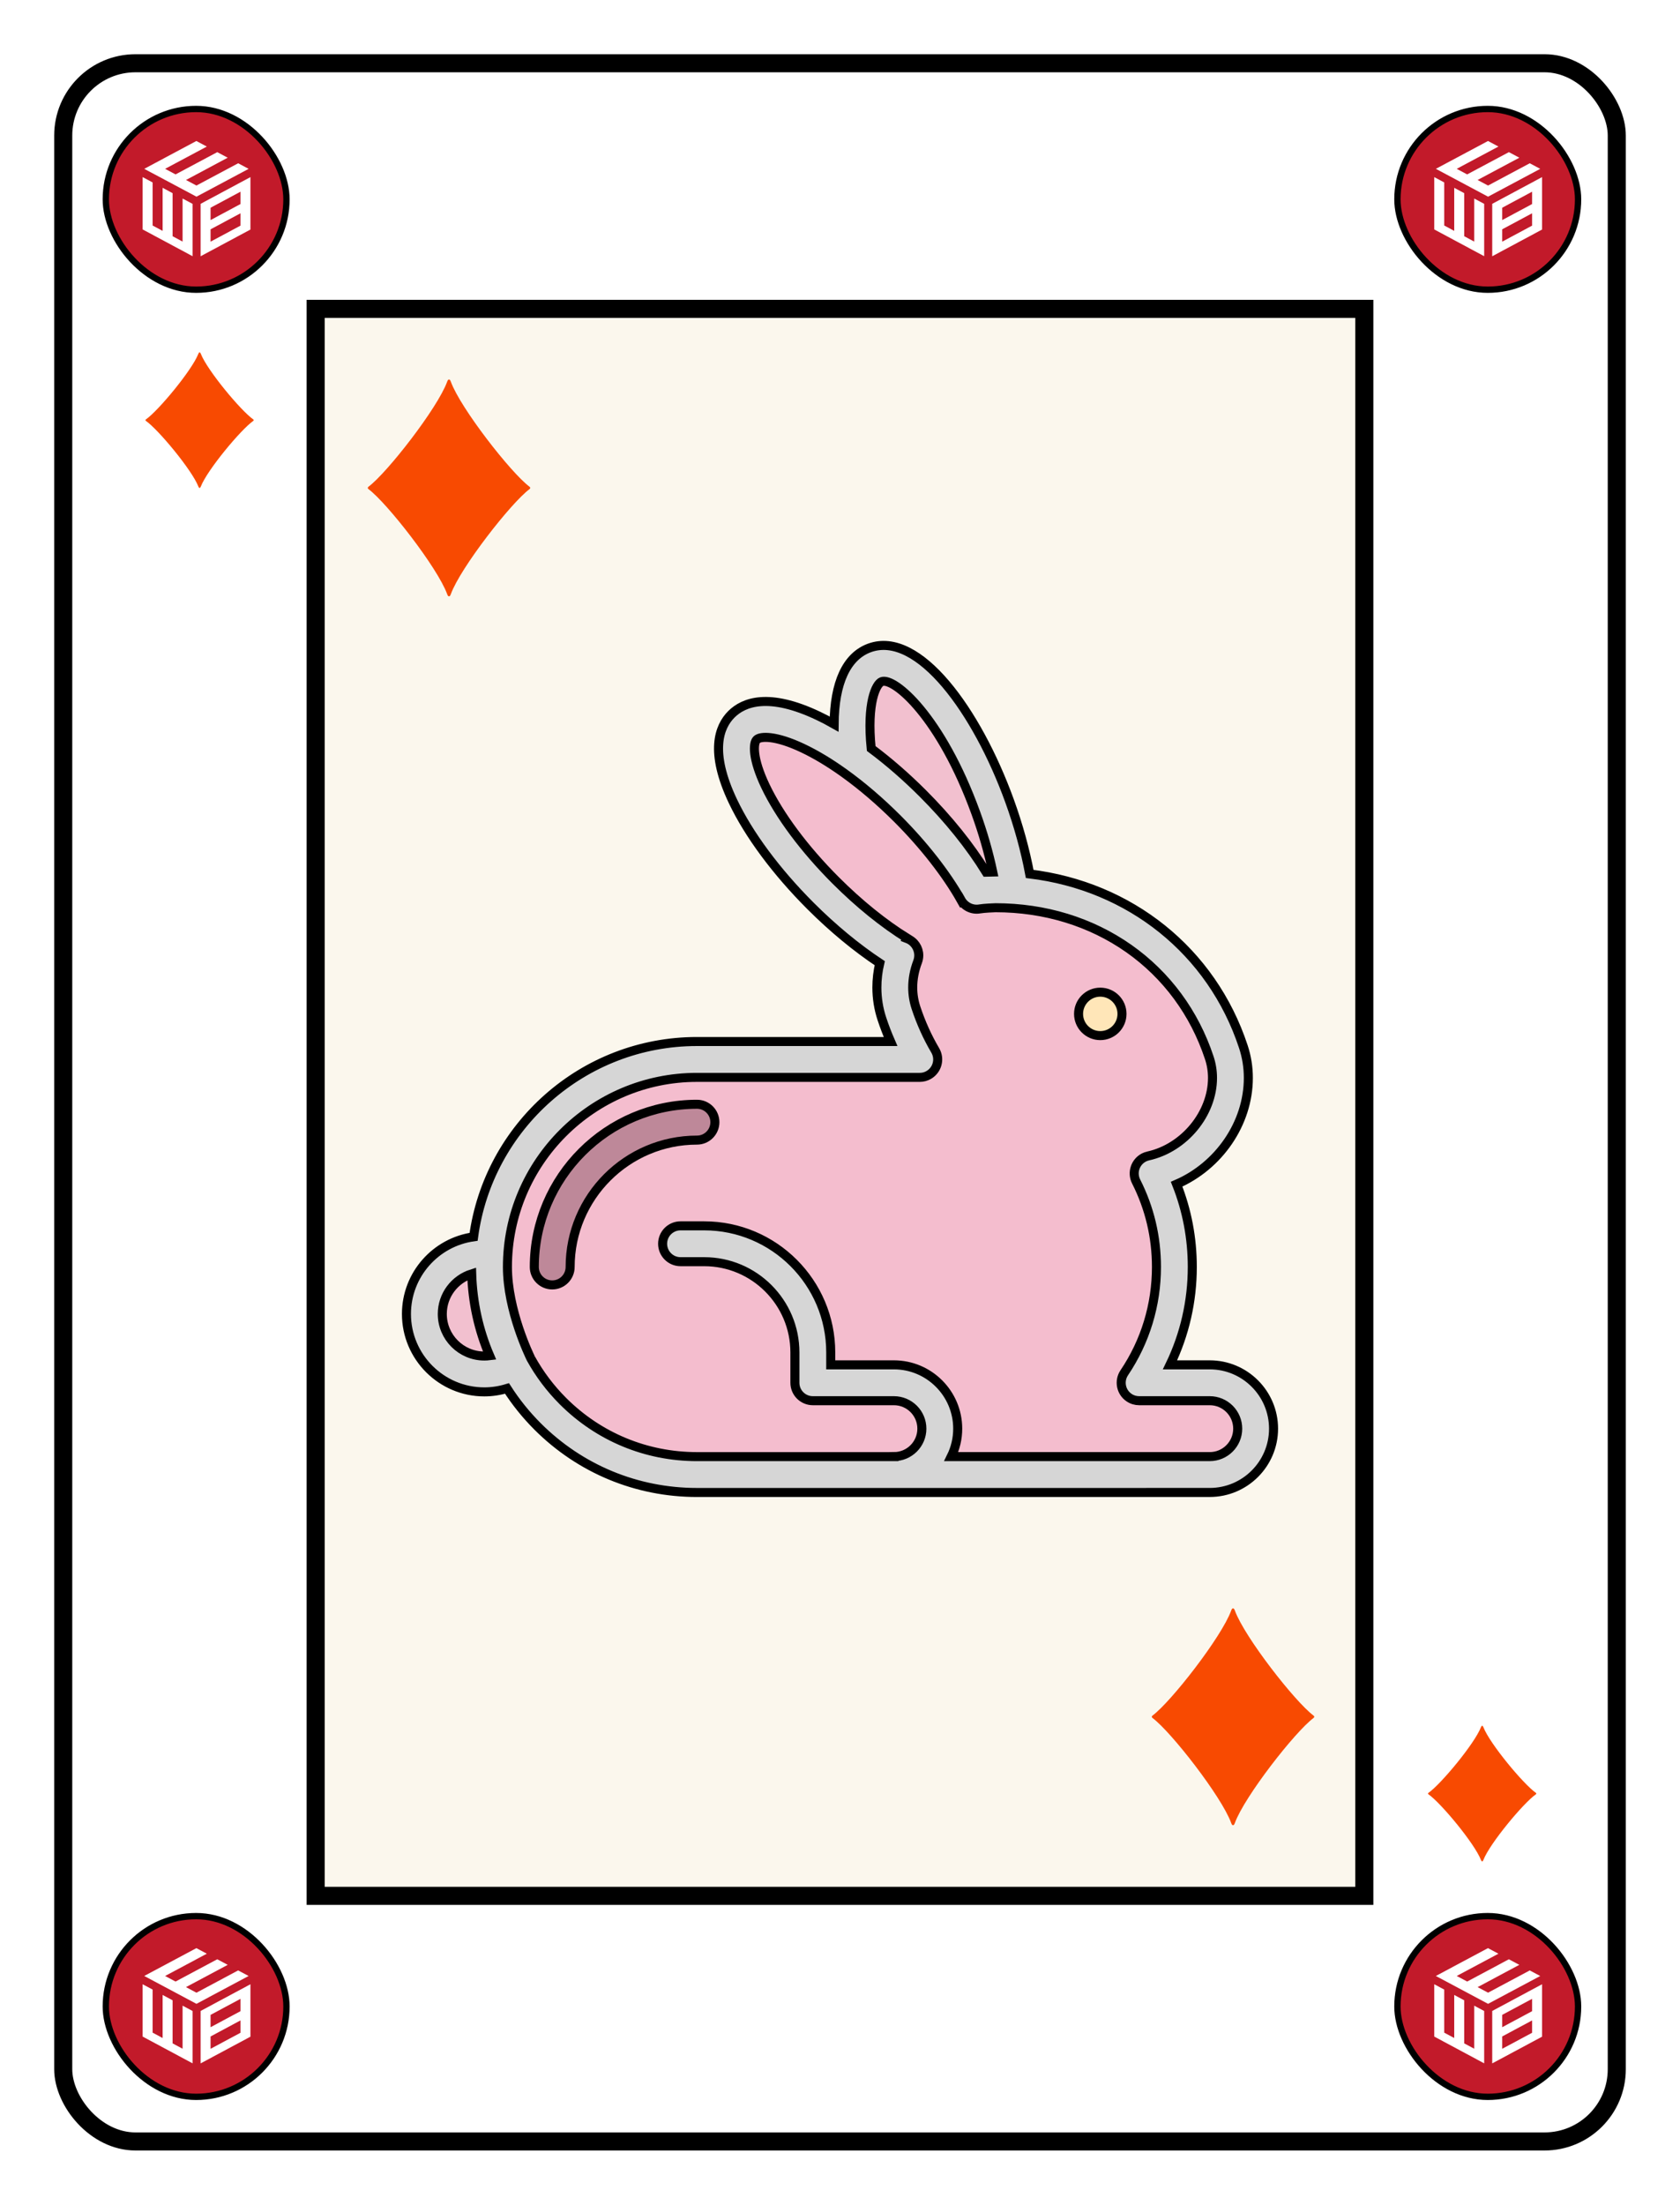 <svg width="186" height="244" viewBox="0 0 186 244" fill="none" xmlns="http://www.w3.org/2000/svg">
<g filter="url(#filter0_d_1033_2179)">
<rect x="5" y="5" width="172" height="230" rx="8" fill="white"/>
<rect x="5" y="5" width="172" height="230" rx="8" stroke="black" stroke-width="2"/>
<rect x="32.949" y="32.182" width="116.1" height="175.636" fill="#FBF7ED" stroke="black" stroke-width="2"/>
<path d="M56.612 51.856C54.556 50.319 48.981 43.169 47.92 40.259C47.858 40.089 47.804 39.999 47.71 39.999C47.617 39.999 47.564 40.089 47.502 40.259C46.44 43.169 40.866 50.319 38.809 51.856C38.756 51.895 38.711 51.97 38.711 51.999C38.711 52.029 38.756 52.104 38.809 52.143C40.866 53.679 46.44 60.83 47.502 63.74C47.564 63.91 47.617 63.999 47.71 63.999C47.804 63.999 47.858 63.91 47.92 63.74C48.981 60.83 54.556 53.679 56.612 52.143C56.665 52.104 56.711 52.029 56.711 51.999C56.711 51.97 56.665 51.895 56.612 51.856Z" fill="#F84A01"/>
<path d="M143.415 187.856C141.359 186.319 135.784 179.169 134.723 176.259C134.661 176.089 134.607 176 134.513 176C134.42 176 134.366 176.089 134.305 176.259C133.243 179.169 127.669 186.319 125.612 187.856C125.559 187.895 125.514 187.97 125.514 188C125.514 188.029 125.559 188.104 125.612 188.143C127.669 189.679 133.243 196.83 134.305 199.74C134.366 199.91 134.42 200 134.513 200C134.607 200 134.661 199.91 134.723 199.74C135.784 196.83 141.359 189.679 143.415 188.143C143.468 188.104 143.514 188.029 143.514 188C143.514 187.97 143.468 187.895 143.415 187.856Z" fill="#F84A01"/>
<path d="M168.032 196.41C166.661 195.449 162.944 190.98 162.237 189.162C162.196 189.056 162.16 189 162.097 189C162.035 189 162 189.056 161.958 189.162C161.251 190.98 157.534 195.449 156.163 196.41C156.128 196.434 156.098 196.481 156.098 196.5C156.098 196.518 156.128 196.565 156.163 196.589C157.534 197.549 161.251 202.018 161.958 203.837C162 203.943 162.035 204 162.097 204C162.16 204 162.196 203.943 162.237 203.837C162.944 202.018 166.661 197.549 168.032 196.589C168.067 196.565 168.098 196.518 168.098 196.5C168.098 196.481 168.067 196.434 168.032 196.41Z" fill="#F84A01"/>
<path d="M26.032 44.41C24.661 43.449 20.944 38.98 20.237 37.162C20.196 37.056 20.16 36.999 20.097 36.999C20.035 36.999 20 37.056 19.958 37.162C19.25 38.98 15.534 43.449 14.163 44.41C14.128 44.434 14.098 44.481 14.098 44.499C14.098 44.518 14.128 44.565 14.163 44.589C15.534 45.549 19.25 50.018 19.958 51.837C20 51.944 20.035 51.999 20.097 51.999C20.16 51.999 20.196 51.944 20.237 51.837C20.944 50.018 24.661 45.549 26.032 44.589C26.067 44.565 26.098 44.518 26.098 44.499C26.098 44.481 26.067 44.434 26.032 44.41Z" fill="#F84A01"/>
<rect x="152.715" y="10.062" width="20" height="20" rx="10" fill="#C21A2A"/>
<rect x="152.715" y="10.062" width="20" height="20" rx="10" stroke="black" stroke-width="0.7"/>
<path d="M163.898 14.22L162.741 13.604L156.969 16.685L162.751 19.768L168.524 16.687L167.367 16.07L162.749 18.535L161.593 17.919L166.211 15.454L165.054 14.837L160.436 17.302L159.28 16.685L163.898 14.22Z" fill="white"/>
<path d="M162.32 26.355V20.562L161.214 19.97V24.736L160.108 24.143V19.377L159.003 18.785V23.551L157.897 22.958V18.192L156.792 17.6V23.392" fill="white"/>
<path d="M163.21 26.361L168.727 23.404V17.601L163.21 20.558V26.361ZM167.623 22.972L164.313 24.746V23.38L167.623 21.607V22.972ZM167.623 20.582L164.313 22.356V20.991L167.623 19.217V20.582Z" fill="white"/>
<rect x="152.715" y="210.062" width="20" height="20" rx="10" fill="#C21A2A"/>
<rect x="152.715" y="210.062" width="20" height="20" rx="10" stroke="black" stroke-width="0.7"/>
<path d="M163.898 214.22L162.741 213.604L156.969 216.685L162.751 219.768L168.524 216.687L167.367 216.07L162.749 218.535L161.593 217.919L166.211 215.454L165.054 214.837L160.436 217.302L159.28 216.685L163.898 214.22Z" fill="white"/>
<path d="M162.32 226.355V220.562L161.214 219.97V224.736L160.108 224.144V219.377L159.003 218.785V223.551L157.897 222.958V218.192L156.792 217.6V223.392" fill="white"/>
<path d="M163.21 226.361L168.727 223.404V217.601L163.21 220.558V226.361ZM167.623 222.972L164.313 224.746V223.38L167.623 221.606V222.972ZM167.623 220.582L164.313 222.356V220.991L167.623 219.217V220.582Z" fill="white"/>
<rect x="9.715" y="10.062" width="20" height="20" rx="10" fill="#C21A2A"/>
<rect x="9.715" y="10.062" width="20" height="20" rx="10" stroke="black" stroke-width="0.7"/>
<path d="M20.898 14.22L19.741 13.604L13.969 16.685L19.751 19.768L25.524 16.687L24.367 16.07L19.749 18.535L18.593 17.919L23.211 15.454L22.054 14.837L17.436 17.302L16.28 16.685L20.898 14.22Z" fill="white"/>
<path d="M19.32 26.355V20.562L18.214 19.97V24.736L17.108 24.143V19.377L16.003 18.785V23.551L14.897 22.958V18.192L13.791 17.6V23.392" fill="white"/>
<path d="M20.21 26.361L25.727 23.404V17.601L20.21 20.558V26.361ZM24.623 22.972L21.313 24.746V23.38L24.623 21.607V22.972ZM24.623 20.582L21.313 22.356V20.991L24.623 19.217V20.582Z" fill="white"/>
<rect x="9.715" y="210.062" width="20" height="20" rx="10" fill="#C21A2A"/>
<rect x="9.715" y="210.062" width="20" height="20" rx="10" stroke="black" stroke-width="0.7"/>
<path d="M20.898 214.22L19.741 213.604L13.969 216.685L19.751 219.768L25.524 216.687L24.367 216.07L19.749 218.535L18.593 217.919L23.211 215.454L22.054 214.837L17.436 217.302L16.28 216.685L20.898 214.22Z" fill="white"/>
<path d="M19.32 226.355V220.562L18.214 219.97V224.736L17.108 224.144V219.377L16.003 218.785V223.551L14.897 222.958V218.192L13.791 217.6V223.392" fill="white"/>
<path d="M20.21 226.361L25.727 223.404V217.601L20.21 220.558V226.361ZM24.623 222.972L21.313 224.746V223.38L24.623 221.606V222.972ZM24.623 220.582L21.313 222.356V220.991L24.623 219.217V220.582Z" fill="white"/>
<path fill-rule="evenodd" clip-rule="evenodd" d="M50.435 134.881C52.072 122.694 62.538 113.267 75.163 113.267H96.6C96.245 112.452 95.922 111.617 95.64 110.762C95.269 109.643 95.083 108.475 95.083 107.288C95.083 106.39 95.19 105.489 95.4 104.598C92.829 102.896 90.203 100.726 87.725 98.25C83.946 94.469 80.9 90.364 79.153 86.692C76.536 81.195 77.611 78.418 78.972 77.055C80.335 75.694 83.115 74.617 88.611 77.234C89.181 77.503 89.762 77.809 90.349 78.142C90.379 73.575 91.724 70.63 94.273 69.703C99.705 67.737 106.176 76.72 109.763 86.613C110.751 89.337 111.513 92.108 112.001 94.721C123.092 96.06 132.158 103.257 135.651 113.823C136.023 114.942 136.209 116.11 136.209 117.296C136.209 122.343 132.924 127.045 128.268 129.058C129.42 131.965 130.004 135.038 130.004 138.221C130.004 142.007 129.156 145.692 127.536 149.051H131.938C135.832 149.051 139 152.219 139 156.113C139 160.006 135.832 163.174 131.938 163.174L75.163 163.176C68.5 163.176 62.235 160.581 57.517 155.867C56.226 154.574 55.095 153.166 54.133 151.664C53.324 151.91 52.478 152.043 51.623 152.043C46.868 152.043 43 148.174 43 143.421C43 139.069 46.242 135.462 50.435 134.881ZM95.628 73.433C96.987 72.941 102.163 77.291 106.033 87.966C106.829 90.158 107.464 92.376 107.912 94.493C107.856 94.493 107.369 94.505 107.178 94.516C105.397 91.622 102.996 88.635 100.167 85.808C98.31 83.951 96.376 82.273 94.454 80.838C93.942 75.775 94.997 73.661 95.628 73.433ZM60.324 153.062C58.906 151.642 57.716 150.053 56.772 148.343L56.766 148.332C56.635 148.063 54.179 143.028 54.179 138.222C54.179 126.65 63.592 117.235 75.163 117.235H99.834C100.175 117.235 100.522 117.148 100.838 116.961C101.782 116.406 102.097 115.19 101.542 114.246C100.677 112.778 99.959 111.189 99.407 109.518C99.171 108.802 99.05 108.05 99.05 107.288C99.05 106.34 99.233 105.382 99.592 104.438C99.679 104.206 99.721 103.967 99.721 103.733C99.721 102.934 99.235 102.18 98.443 101.879L98.461 101.849C95.844 100.232 93.109 98.022 90.53 95.443C87.062 91.975 84.295 88.261 82.735 84.988C81.295 81.963 81.374 80.265 81.779 79.86C82.182 79.456 83.882 79.378 86.905 80.817C88.324 81.491 89.825 82.394 91.353 83.483C91.391 83.513 91.43 83.54 91.472 83.568C93.432 84.975 95.434 86.685 97.362 88.613C100.27 91.523 102.77 94.719 104.4 97.611L104.403 97.609C104.803 98.323 105.624 98.742 106.478 98.591C106.92 98.512 108.081 98.46 108.221 98.46C113.667 98.46 118.765 100.022 122.969 102.974C127.159 105.919 130.242 110.101 131.884 115.067C132.122 115.783 132.241 116.535 132.241 117.296C132.241 119.274 131.459 121.213 130.18 122.766C128.9 124.319 127.123 125.488 125.129 125.93C124.971 125.966 124.814 126.019 124.661 126.095C123.685 126.591 123.292 127.785 123.788 128.761C125.28 131.709 126.036 134.893 126.036 138.222C126.036 142.415 124.804 146.464 122.471 149.926C121.86 150.835 122.1 152.069 123.008 152.68C123.35 152.91 123.735 153.019 124.116 153.019H131.938C133.644 153.019 135.032 154.405 135.032 156.113C135.032 157.82 133.644 159.206 131.938 159.206H103.315C103.774 158.272 104.032 157.222 104.032 156.113C104.032 152.219 100.863 149.051 96.969 149.051H89.974V147.674C89.974 139.949 83.692 133.667 75.967 133.667H73.344C72.249 133.667 71.361 134.553 71.361 135.65C71.361 136.745 72.249 137.634 73.344 137.634H75.967C81.504 137.634 86.007 142.138 86.007 147.674V151.035C86.007 152.13 86.896 153.019 87.991 153.019H96.969C98.675 153.019 100.064 154.405 100.064 156.113C100.064 157.819 98.675 159.206 96.969 159.206V159.208H75.163C69.559 159.208 64.29 157.026 60.324 153.062ZM52.211 148.037C52.016 148.061 51.82 148.075 51.623 148.075C49.057 148.075 46.968 145.988 46.968 143.421C46.968 141.34 48.339 139.577 50.223 138.979C50.318 142.142 50.997 145.201 52.211 148.037Z" fill="#D6D6D6"/>
<path fill-rule="evenodd" clip-rule="evenodd" d="M95.628 73.433C96.987 72.941 102.163 77.291 106.033 87.966C106.829 90.158 107.464 92.376 107.912 94.493C107.856 94.493 107.369 94.505 107.178 94.516C105.397 91.622 102.996 88.635 100.167 85.808C98.31 83.951 96.376 82.273 94.454 80.838C93.942 75.775 94.997 73.661 95.628 73.433ZM52.211 148.037C52.016 148.061 51.82 148.075 51.623 148.075C49.057 148.075 46.968 145.988 46.968 143.421C46.968 141.34 48.339 139.577 50.223 138.979C50.318 142.142 50.997 145.201 52.211 148.037Z" fill="#F2C0CF"/>
<path d="M56.772 148.343C57.716 150.053 58.906 151.642 60.324 153.062C64.29 157.026 69.559 159.208 75.163 159.208H96.969V159.206C98.675 159.206 100.064 157.819 100.064 156.113C100.064 154.405 98.675 153.019 96.969 153.019H87.991C86.896 153.019 86.007 152.13 86.007 151.035V147.674C86.007 142.138 81.504 137.634 75.967 137.634H73.344C72.249 137.634 71.361 136.745 71.361 135.65C71.361 134.553 72.249 133.667 73.344 133.667H75.967C83.692 133.667 89.974 139.949 89.974 147.674V149.051H96.969C100.863 149.051 104.032 152.219 104.032 156.113C104.032 157.222 103.774 158.272 103.315 159.206H131.938C133.644 159.206 135.032 157.82 135.032 156.113C135.032 154.405 133.644 153.019 131.938 153.019H124.116C123.735 153.019 123.35 152.91 123.008 152.68C122.1 152.069 121.86 150.835 122.471 149.926C124.804 146.464 126.036 142.415 126.036 138.222C126.036 134.893 125.28 131.709 123.788 128.761C123.292 127.785 123.685 126.591 124.661 126.095C124.814 126.019 124.971 125.966 125.129 125.93C127.123 125.488 128.9 124.319 130.18 122.766C131.459 121.213 132.241 119.274 132.241 117.296C132.241 116.535 132.122 115.783 131.884 115.067C130.242 110.101 127.159 105.919 122.969 102.974C118.765 100.022 113.667 98.46 108.221 98.46C108.081 98.46 106.92 98.512 106.478 98.591C105.624 98.742 104.803 98.323 104.403 97.609L104.4 97.611C102.77 94.719 100.27 91.523 97.362 88.613C95.434 86.685 93.432 84.975 91.472 83.568C91.43 83.54 91.391 83.513 91.353 83.483C89.825 82.394 88.324 81.491 86.905 80.817C83.882 79.378 82.182 79.456 81.779 79.86C81.374 80.265 81.295 81.963 82.735 84.988C84.295 88.261 87.062 91.975 90.53 95.443C93.109 98.022 95.844 100.232 98.461 101.849L98.443 101.879C99.235 102.18 99.721 102.934 99.721 103.733C99.721 103.967 99.679 104.206 99.592 104.438C99.233 105.382 99.05 106.34 99.05 107.288C99.05 108.05 99.171 108.802 99.407 109.518C99.959 111.189 100.677 112.778 101.542 114.246C102.097 115.19 101.782 116.406 100.838 116.961C100.522 117.148 100.175 117.235 99.834 117.235H75.163C63.592 117.235 54.179 126.65 54.179 138.222C54.179 143.028 56.635 148.063 56.766 148.332L56.772 148.343Z" fill="#F4BDCE"/>
<path d="M56.772 148.343C57.716 150.053 58.906 151.642 60.324 153.062C64.29 157.026 69.559 159.208 75.163 159.208H96.969V159.206C98.675 159.206 100.064 157.819 100.064 156.113C100.064 154.405 98.675 153.019 96.969 153.019H87.991C86.896 153.019 86.007 152.13 86.007 151.035V147.674C86.007 142.138 81.504 137.634 75.967 137.634H73.344C72.249 137.634 71.361 136.745 71.361 135.65C71.361 134.553 72.249 133.667 73.344 133.667H75.967C83.692 133.667 89.974 139.949 89.974 147.674V149.051H96.969C100.863 149.051 104.032 152.219 104.032 156.113C104.032 157.222 103.774 158.272 103.315 159.206H131.938C133.644 159.206 135.032 157.82 135.032 156.113C135.032 154.405 133.644 153.019 131.938 153.019H124.116C123.735 153.019 123.35 152.91 123.008 152.68C122.1 152.069 121.86 150.835 122.471 149.926C124.804 146.464 126.036 142.415 126.036 138.222C126.036 134.893 125.28 131.709 123.788 128.761C123.292 127.785 123.685 126.591 124.661 126.095C124.814 126.019 124.971 125.966 125.129 125.93C127.123 125.488 128.9 124.319 130.18 122.766C131.459 121.213 132.241 119.274 132.241 117.296C132.241 116.535 132.122 115.783 131.884 115.067C130.242 110.101 127.159 105.919 122.969 102.974C118.765 100.022 113.667 98.46 108.221 98.46C108.081 98.46 106.92 98.512 106.478 98.591C105.624 98.742 104.803 98.323 104.402 97.609L104.4 97.611C102.77 94.719 100.27 91.523 97.362 88.613C95.434 86.685 93.432 84.975 91.472 83.568C91.43 83.54 91.391 83.513 91.353 83.483C89.825 82.394 88.324 81.491 86.905 80.817C83.882 79.378 82.182 79.456 81.779 79.86C81.374 80.265 81.295 81.963 82.735 84.988C84.295 88.261 87.062 91.975 90.53 95.443C93.109 98.022 95.844 100.232 98.461 101.849L98.443 101.879C99.235 102.18 99.721 102.934 99.721 103.733C99.721 103.967 99.679 104.206 99.592 104.438C99.233 105.382 99.05 106.34 99.05 107.288C99.05 108.05 99.171 108.802 99.407 109.518C99.959 111.189 100.677 112.778 101.542 114.246C102.097 115.19 101.782 116.406 100.838 116.961C100.522 117.148 100.175 117.235 99.834 117.235H75.163C63.592 117.235 54.179 126.65 54.179 138.222C54.179 143.028 56.635 148.063 56.766 148.332M56.772 148.343C56.772 148.343 56.769 148.338 56.766 148.332M56.772 148.343L56.766 148.332M50.435 134.881C52.072 122.694 62.538 113.267 75.163 113.267H96.6C96.245 112.452 95.922 111.617 95.64 110.762C95.269 109.643 95.083 108.475 95.083 107.288C95.083 106.39 95.19 105.489 95.4 104.598C92.829 102.896 90.203 100.726 87.725 98.25C83.946 94.469 80.9 90.364 79.153 86.692C76.536 81.195 77.611 78.418 78.972 77.055C80.335 75.694 83.115 74.617 88.611 77.234C89.181 77.503 89.762 77.809 90.349 78.142C90.379 73.575 91.724 70.63 94.273 69.703C99.705 67.737 106.176 76.72 109.763 86.613C110.751 89.337 111.513 92.108 112.001 94.721C123.092 96.06 132.158 103.257 135.651 113.823C136.023 114.942 136.209 116.11 136.209 117.296C136.209 122.343 132.924 127.045 128.268 129.058C129.42 131.965 130.004 135.038 130.004 138.221C130.004 142.007 129.156 145.692 127.536 149.051H131.938C135.832 149.051 139 152.219 139 156.113C139 160.006 135.832 163.174 131.938 163.174L75.163 163.176C68.5 163.176 62.235 160.581 57.517 155.867C56.226 154.574 55.095 153.166 54.133 151.664C53.324 151.91 52.478 152.043 51.623 152.043C46.868 152.043 43 148.174 43 143.421C43 139.069 46.242 135.462 50.435 134.881ZM106.033 87.966C102.163 77.291 96.987 72.941 95.628 73.433C94.997 73.661 93.942 75.775 94.454 80.838C96.376 82.273 98.31 83.951 100.167 85.808C102.996 88.635 105.397 91.622 107.178 94.516C107.369 94.505 107.856 94.493 107.912 94.493C107.464 92.376 106.829 90.158 106.033 87.966ZM51.623 148.075C51.82 148.075 52.016 148.061 52.211 148.037C50.997 145.201 50.318 142.142 50.223 138.979C48.339 139.577 46.968 141.34 46.968 143.421C46.968 145.988 49.057 148.075 51.623 148.075Z" stroke="black"/>
<path d="M117.412 110.209C117.412 111.537 118.489 112.613 119.816 112.613C121.144 112.613 122.221 111.537 122.221 110.209C122.221 108.881 121.144 107.805 119.816 107.805C118.489 107.805 117.412 108.881 117.412 110.209Z" fill="#FFE6B8" stroke="black"/>
<path d="M75.165 120.211C76.26 120.211 77.148 121.099 77.148 122.195C77.148 123.29 76.26 124.178 75.165 124.178C67.421 124.178 61.122 130.478 61.122 138.221C61.122 139.316 60.233 140.205 59.138 140.205C58.043 140.205 57.154 139.316 57.154 138.221C57.154 128.29 65.234 120.211 75.165 120.211Z" fill="#BE8899" stroke="black"/>
</g>
<defs>
<filter id="filter0_d_1033_2179" x="0" y="0" width="186" height="244" filterUnits="userSpaceOnUse" color-interpolation-filters="sRGB">
<feFlood flood-opacity="0" result="BackgroundImageFix"/>
<feColorMatrix in="SourceAlpha" type="matrix" values="0 0 0 0 0 0 0 0 0 0 0 0 0 0 0 0 0 0 127 0" result="hardAlpha"/>
<feOffset dx="2" dy="2"/>
<feGaussianBlur stdDeviation="3"/>
<feComposite in2="hardAlpha" operator="out"/>
<feColorMatrix type="matrix" values="0 0 0 0 0 0 0 0 0 0 0 0 0 0 0 0 0 0 0.15 0"/>
<feBlend mode="normal" in2="BackgroundImageFix" result="effect1_dropShadow_1033_2179"/>
<feBlend mode="normal" in="SourceGraphic" in2="effect1_dropShadow_1033_2179" result="shape"/>
</filter>
</defs>
</svg>
